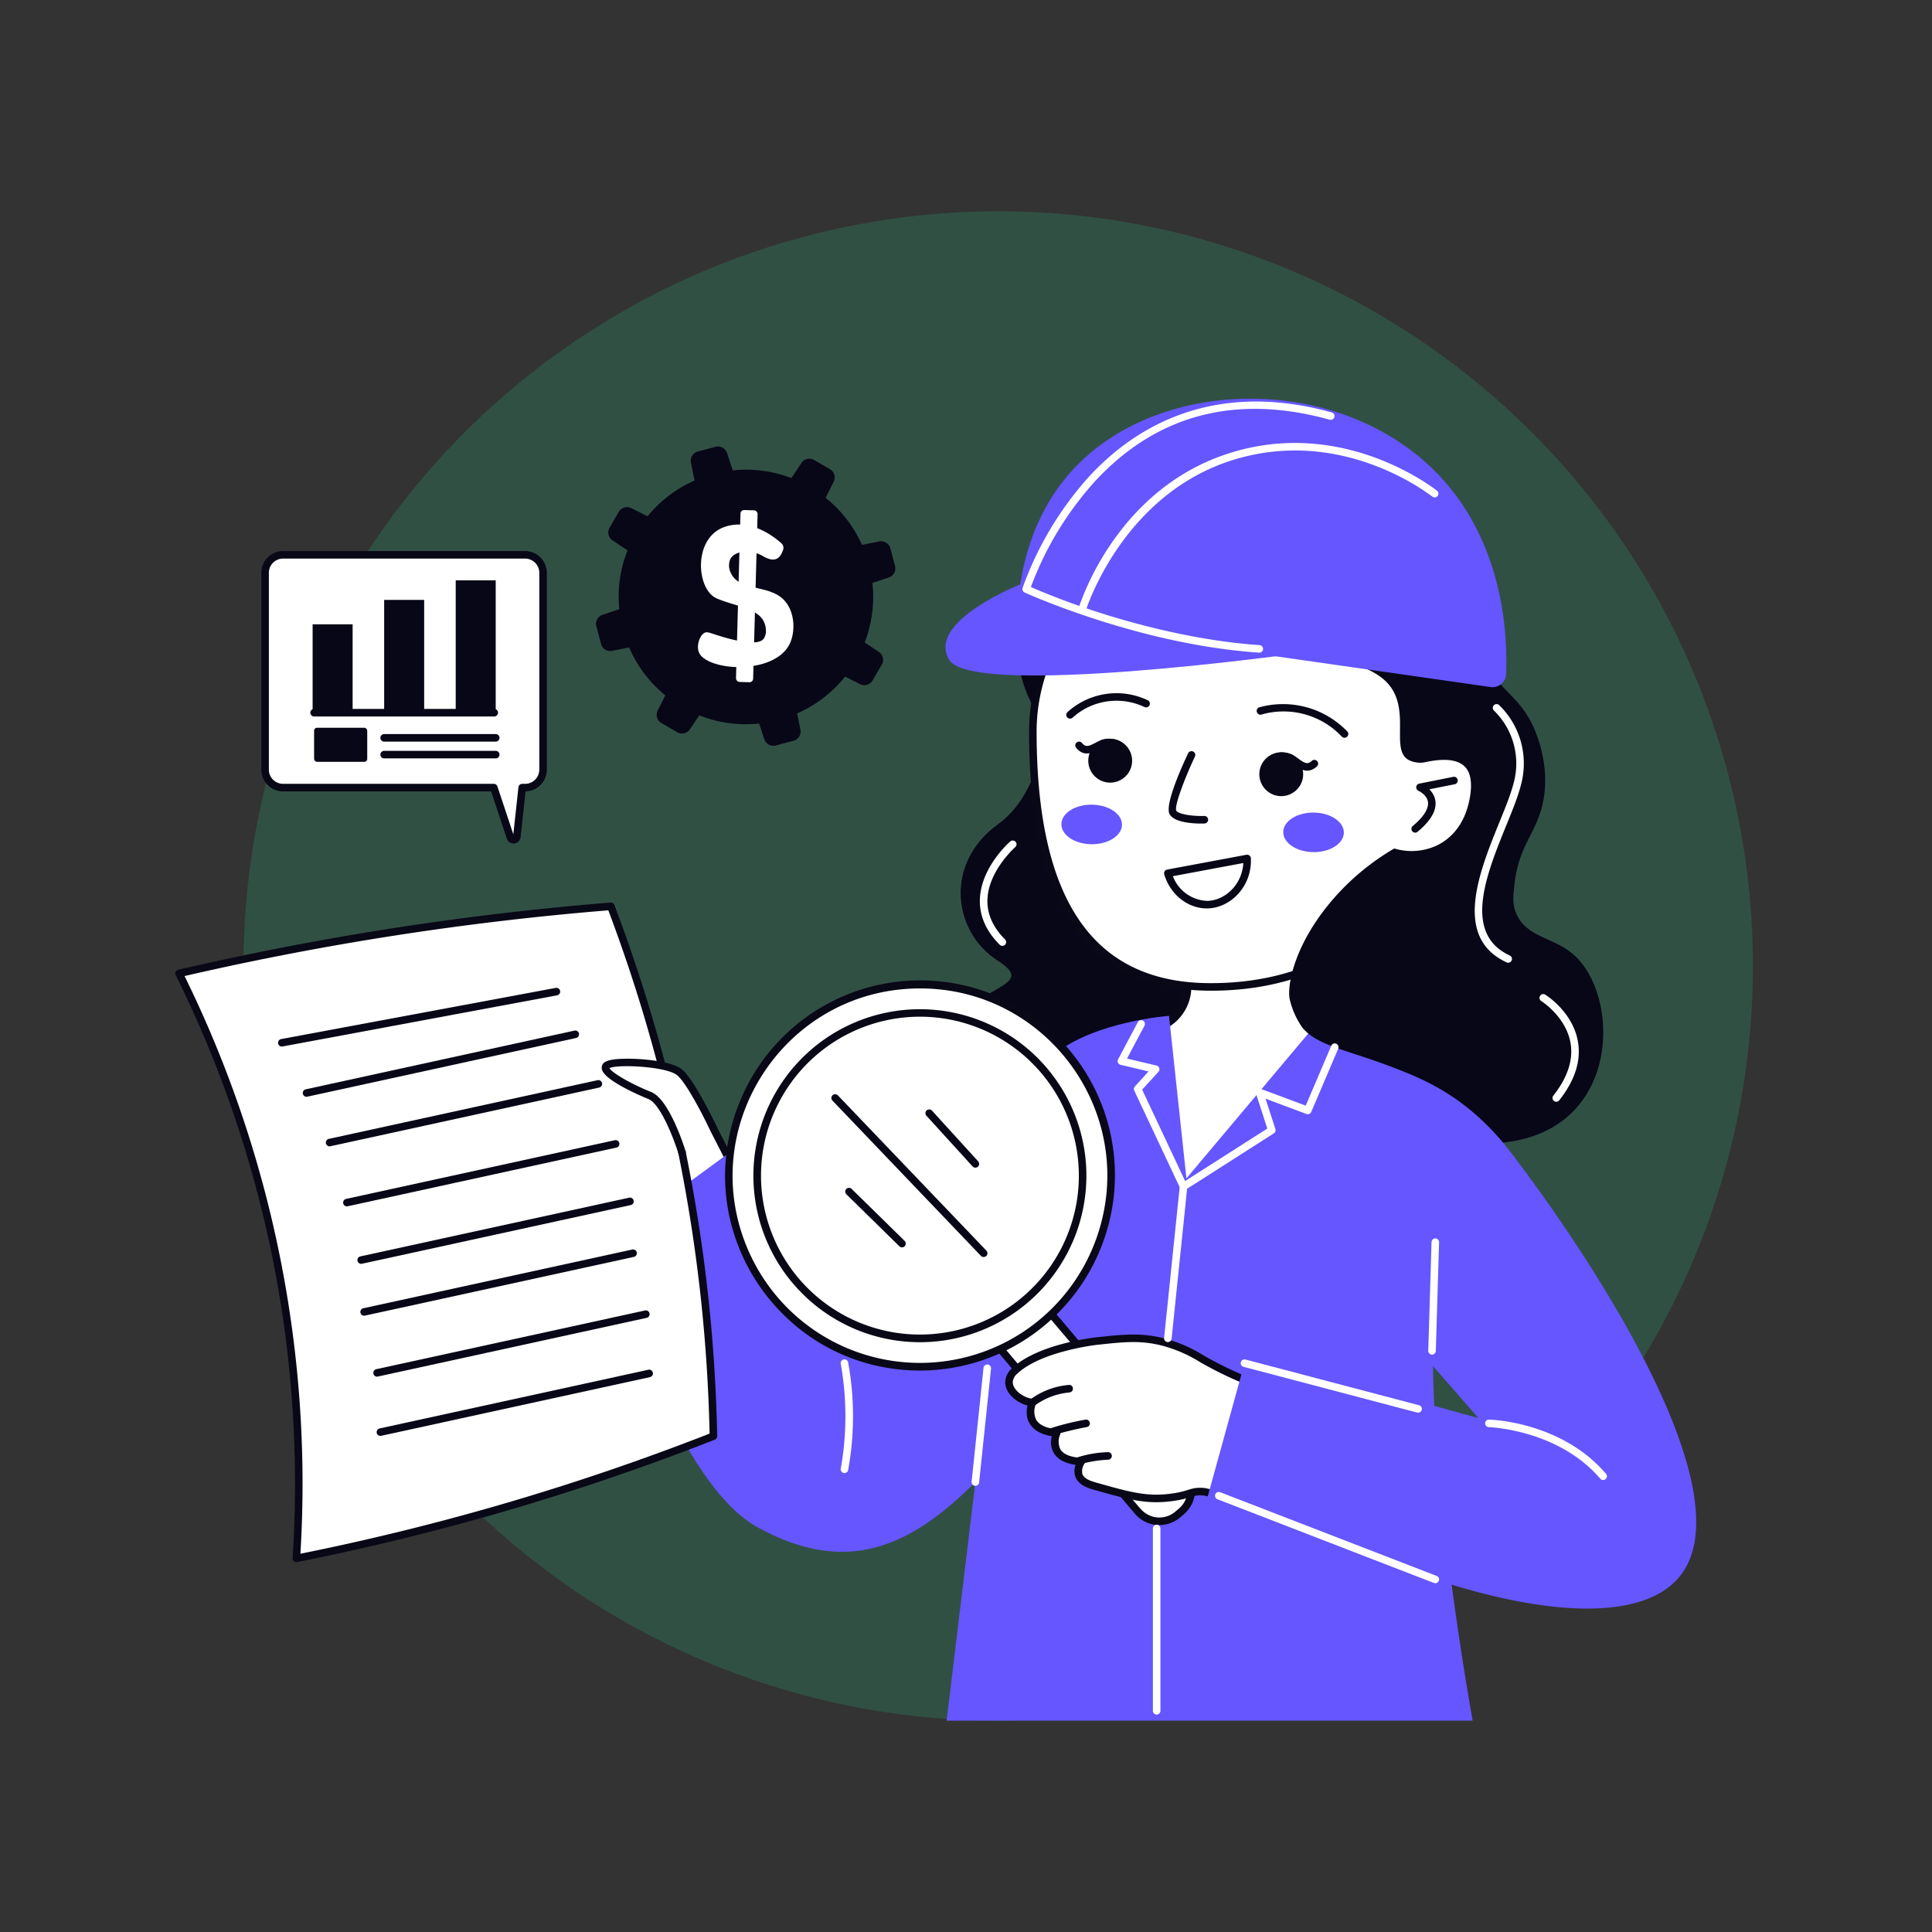 <?xml version="1.0"?><svg height="512" viewBox="0 0 512 512" width="512" xmlns="http://www.w3.org/2000/svg"><rect x="0" y="0" width="512" height="512" fill="#333333" stroke="none"/><title/><g><g opacity="0.2"><circle cx="264.542" cy="256" fill="#26C485" r="200" transform="translate(-103.537 262.04) rotate(-45)"/></g><g><path d="M277.336,184.7s1.231,23.536-12.925,33.787-12,28.407,0,36.1-9.232,5.847-16.31,23.388-2.77,27.427-2.77,27.427h74.445l5.566-48.353-25.317-82.165Z" fill="#080717"/><g><path d="M323.014,271.334c-10.59-1.22-25.647-1.126-39.7,6.79-16.174,9.112-18.657,21.084-62.932,82.137q-16.977-33.168-33.952-66.336l-30.3,5.745c8.04,63.965,35.091,108.188,63.977,110.213,20.217,1.417,37.8-18.084,53.278-35.258C307.414,336.886,318.716,294.842,323.014,271.334Z" fill="#fff"/><path d="M220.044,410.881c-30.258-2.121-56.945-47.8-64.9-111.086a1,1,0,0,1,.805-1.107l30.3-5.746a1,1,0,0,1,1.077.527l33.209,64.885c43.585-60.236,45.958-71.9,62.293-81.1,11.3-6.364,24.86-8.693,40.3-6.912a1,1,0,0,1,.869,1.173c-7.273,39.777-24.516,75.664-49.862,103.781C259.66,391.353,241.237,412.364,220.044,410.881Zm-62.8-110.4c3.934,30.512,12.2,57.128,23.922,77.019,11.36,19.274,25.216,30.421,39.015,31.389,19.7,1.375,37.122-17.909,52.464-34.931,24.873-27.591,41.869-62.754,49.186-101.744-14.577-1.506-27.362.776-38.027,6.784-15.927,8.974-18.412,20.9-62.614,81.853a1,1,0,0,1-1.7-.131l-33.61-65.67Z" fill="#090817"/></g><g><path d="M377.559,343.155c1.238-26.482,3.943-39.427-5.223-51.712a45.767,45.767,0,0,0-17.006-13.425,15.756,15.756,0,0,1-8.828-14.211V234.379H314.718v27.172a11.374,11.374,0,0,1-8.916,11.128c-10.6,2.315-20.2,6.949-26.964,14.063-10.176,10.707-11.207,24.139-12.536,40.743-2.339,29.232-5.609,68.372-10.577,123.532l128.1.783A536.122,536.122,0,0,1,377.559,343.155Z" fill="#fff"/><path d="M383.827,452.8c-1.384,0,15.768.1-128.107-.783a1,1,0,0,1-.991-1.09c4.9-54.438,7.506-85.7,10.6-123.751,1.35-16.877,2.416-30.208,12.789-41.122,6.554-6.895,16.055-11.858,27.476-14.352a10.429,10.429,0,0,0,8.13-10.151V234.379a1,1,0,0,1,1-1H346.5a1,1,0,0,1,1,1v29.428a14.819,14.819,0,0,0,8.263,13.311,46.4,46.4,0,0,1,17.373,13.728c9.5,12.733,6.619,26.68,5.421,52.355h0a539.61,539.61,0,0,0,6.256,108.444A1,1,0,0,1,383.827,452.8Zm-127.008-2.777,125.839.77a541.085,541.085,0,0,1-6.1-107.686c1.24-26.519,3.9-39.1-5.027-51.066A44.44,44.44,0,0,0,354.9,278.919a16.83,16.83,0,0,1-9.394-15.112V235.379H315.719v26.172a12.438,12.438,0,0,1-9.7,12.1c-11.028,2.409-20.175,7.173-26.453,13.777-9.884,10.4-10.926,23.421-12.245,39.9C265.175,355.186,260.2,412.51,256.819,450.023Z" fill="#090817"/></g><path d="M309.8,269.212s-19.234,1.378-30.158,10-59.008,76.856-59.008,76.856L193.4,305.4l-32.945,24.118s16.789,62.316,40.331,75.241,40.39,5.309,57.7-12L250.871,456h139.4s-12.893-70.625-10.139-108.476-9.143-64.337-13.119-67.866-17.67-8.9-17.67-8.9l-34.928,41.527Q312.11,290.749,309.8,269.212Z" fill="#6556ff"/><path d="M338.649,308.087c-1.175-11.693,2.924-28.47,13.543-31.881,7.171-2.3,14.315,1.667,22.78,6.37a74.89,74.89,0,0,1,19.918,16.018c11.353,13.186,71.43,93.932,50.062,119.4-15.446,18.407-71.456,5.559-133.718-32.385q5.622-14.495,11.243-28.989l69.34,19.195q-16-18.3-32.008-36.6C357.354,337.739,340.577,327.284,338.649,308.087Z" fill="#6556ff"/><g><g><rect fill="#fff" height="16.286" rx="7.503" transform="translate(381.589 -87.054) rotate(49.746)" width="86.349" x="241.507" y="359.874"/><path d="M300.754,401.148l-46.1-54.447a8.5,8.5,0,0,1,.994-11.983l.977-.827a8.512,8.512,0,0,1,11.983.994l46.1,54.447a8.5,8.5,0,0,1-.994,11.985l-.978.827A8.5,8.5,0,0,1,300.754,401.148Zm-38.646-67.272c-2.558,0-3.9,1.291-5.167,2.367a6.5,6.5,0,0,0-.761,9.165c47.954,56.637,46,54.447,46.1,54.447a6.5,6.5,0,0,0,9.164.762l.978-.827a6.511,6.511,0,0,0,.76-9.165l-46.1-54.447A6.472,6.472,0,0,0,262.108,333.876Z" fill="#090817"/></g><g><circle cx="243.801" cy="311.564" fill="#fff" r="50.615"/><path d="M243.833,363.207c-35.868,0-60.707-35.634-48.571-69.193a51.615,51.615,0,1,1,97.079,35.1h0A51.637,51.637,0,0,1,243.833,363.207Zm.018-101.261c-36.387,0-60.366,37.848-44.972,70.682a49.615,49.615,0,0,0,91.581-4.192h0C302.193,295.988,278.019,261.946,243.851,261.946Z" fill="#090817"/></g><g><circle cx="243.801" cy="311.564" fill="#fff" r="43.109"/><path d="M243.829,355.7a44.123,44.123,0,1,1,41.452-29.134A44.111,44.111,0,0,1,243.829,355.7Zm-.054-86.262A42.118,42.118,0,1,0,283.4,325.883h0A42.135,42.135,0,0,0,243.775,269.434Z" fill="#090817"/></g></g><g><path d="M189.066,380.6a649.621,649.621,0,0,1-110.53,32.39A304.1,304.1,0,0,0,47.458,257.973a783.123,783.123,0,0,1,114.425-17.785A419.517,419.517,0,0,1,189.066,380.6Z" fill="#fff"/><path d="M77.538,412.924A303.11,303.11,0,0,0,46.562,258.417,1,1,0,0,1,47.231,257,785.032,785.032,0,0,1,161.8,239.19a1,1,0,0,1,1.014.643,420.642,420.642,0,0,1,27.248,140.744,1,1,0,0,1-.634.951,651.258,651.258,0,0,1-110.7,32.441A1,1,0,0,1,77.538,412.924ZM48.913,258.662a305.093,305.093,0,0,1,30.7,153.091,649.512,649.512,0,0,0,108.436-31.832,418.672,418.672,0,0,0-26.837-138.676A782.984,782.984,0,0,0,48.913,258.662Z" fill="#090817"/></g><g><path d="M189.066,299.068s-5.776-12.325-9.041-14.937-18.282-3.395-19.457-1.567,7.182,5.975,11.622,7.754,8.553,15.085,8.553,15.085" fill="#fff"/><path d="M180.743,306.4a1,1,0,0,1-.955-.7c-1.106-3.575-4.693-13.139-7.97-14.451-.459-.185-11.255-4.542-12.266-7.712a1.755,1.755,0,0,1,.176-1.513c.383-.6,1.182-.966,2.589-1.2,4.257-.7,15.193.013,18.333,2.525,3.408,2.725,9.081,14.782,9.321,15.295a1,1,0,0,1-1.811.847c-1.579-3.369-6.231-12.558-8.76-14.58-2.892-2.313-15.79-2.924-17.887-1.843.607,1.147,5.332,4.03,11.049,6.321,4.746,1.9,8.7,14.308,9.136,15.717A1,1,0,0,1,180.743,306.4Z" fill="#090817"/></g><path d="M74.7,277.344a1,1,0,0,1-.182-1.984l72.746-13.555a1,1,0,1,1,.367,1.966C71.141,278.025,74.85,277.344,74.7,277.344Z" fill="#080717"/><path d="M81.235,290.657a1,1,0,0,1-.213-1.976l71.247-15.563a1,1,0,0,1,.427,1.953C78.156,291.353,81.4,290.657,81.235,290.657Z" fill="#080717"/><path d="M87.351,303.792a1,1,0,0,1-.213-1.977l71.246-15.561a1,1,0,0,1,.428,1.953C84.271,304.488,87.518,303.792,87.351,303.792Z" fill="#080717"/><path d="M91.932,319.7a1,1,0,0,1-.213-1.976l71.246-15.563a1,1,0,0,1,.428,1.953C88.853,320.392,92.1,319.7,91.932,319.7Z" fill="#080717"/><path d="M95.723,334.932a1,1,0,0,1-.213-1.977l71.245-15.562a1,1,0,0,1,.428,1.953C92.643,335.628,95.89,334.932,95.723,334.932Z" fill="#080717"/><path d="M96.5,348.68a1,1,0,0,1-.213-1.977l71.245-15.561a1,1,0,1,1,.428,1.953C93.419,349.376,96.666,348.68,96.5,348.68Z" fill="#080717"/><path d="M99.929,364.824a1,1,0,0,1-.213-1.976l71.246-15.563a1,1,0,0,1,.428,1.953C96.85,365.52,100.1,364.824,99.929,364.824Z" fill="#080717"/><path d="M100.815,380.528a1,1,0,0,1-.212-1.976l71.246-15.562a1,1,0,0,1,.427,1.953C97.736,381.224,100.983,380.528,100.815,380.528Z" fill="#080717"/><g><path d="M345.656,370.687a98.011,98.011,0,0,1-24.823-9.289c-4.345-2.368-7.319-4.458-12.767-5.8-5.9-1.452-10.383-.964-17.449-.195,0,0-15.083,1.641-21.732,7.923-3.895,3.679.738,7.94,4.7,8.386,0,0-3.164,7.121,6.438,8.063,0,0-3.17,7.039,6.539,7.565a4.425,4.425,0,0,0-.647,3.643c.648,1.776,2.826,2.457,4.387,2.9,8.982,2.534,13.473,3.8,20.009,2.962,5.392-.692,5.172-1.769,8.607-1.529,2.65.186,12.905,4.445,12.669,4.445A52.48,52.48,0,0,0,345.656,370.687Z" fill="#fff"/><path d="M331.188,400.676c-9.3-4.057-12.319-4.363-12.348-4.364-3.1-.218-3.037.835-8.4,1.523-6.739.859-11.306-.425-20.407-2.991-1.469-.415-4.2-1.187-5.054-3.518a4.656,4.656,0,0,1,.058-3.126c-5.3-.729-7.151-3.887-6.317-7.589-5.47-.919-7.315-4.3-6.42-8.128-3.168-.837-6.135-3.525-5.89-6.536a5.21,5.21,0,0,1,1.79-3.347c6.816-6.44,21.682-8.123,22.311-8.192,7.067-.768,11.729-1.274,17.8.22a38.221,38.221,0,0,1,10.68,4.591,97,97,0,0,0,26.9,10.494,1,1,0,0,1,.762,1.118,53.417,53.417,0,0,1-14.337,29.62A1,1,0,0,1,331.188,400.676Zm-12.2-6.36c.125.009,3.1.257,12.356,4.246a51.348,51.348,0,0,0,13.183-27.117A98.62,98.62,0,0,1,318,360.959a36.64,36.64,0,0,0-10.173-4.39c-5.725-1.41-10-.943-17.094-.173-.154.016-14.836,1.681-21.161,7.657a3.3,3.3,0,0,0-1.169,2.057c-.174,2.142,2.766,4.324,5.3,4.608a1,1,0,0,1,.8,1.4,5.086,5.086,0,0,0,.089,4.118c.828,1.41,2.689,2.265,5.532,2.544a1,1,0,0,1,.815,1.407,4.722,4.722,0,0,0,.075,3.9c.823,1.34,2.709,2.1,5.6,2.257a1,1,0,0,1,.762,1.577,3.447,3.447,0,0,0-.523,2.722c.462,1.263,2.162,1.838,3.719,2.277,8.841,2.5,13.278,3.748,19.611,2.933C315.379,395.185,315.351,394.065,318.988,394.316Z" fill="#090817"/></g><polygon fill="#6556ff" points="350.115 366.835 329.804 361.255 319.776 397.607 344.345 407.07 350.115 366.835"/><g><path d="M386.6,199.632c.946-40.675-40.121-68.329-77.145-53.217-21.523,5.872-35.754,25.755-35.744,47.527.013,31.261,6.837,67.29,46.563,67.6,34.705.273,51.349-20.519,58.244-33.122a15.01,15.01,0,1,0,8.082-28.791Z" fill="#fff"/><path d="M320.954,262.548c-37.9,0-48.223-30.77-48.24-68.606-.01-22.25,14.848-42.559,36.423-48.476,37.392-15.216,78.5,12.416,78.5,52.829,0,.179,0,.356-.008.534a16.012,16.012,0,1,1-8.641,30.816C371.85,242.311,355.093,262.546,320.954,262.548Zm9.656-119.277a54.667,54.667,0,0,0-20.889,4.109c-20.621,5.608-35.017,25.076-35.007,46.562.019,44.576,14.926,66.362,45.571,66.6,34.2.254,50.634-20.311,57.36-32.6a1,1,0,0,1,1.23-.456,14.01,14.01,0,1,0,7.545-26.872,1,1,0,0,1-.816-1C386.526,168.609,361.208,143.271,330.61,143.271Z" fill="#090817"/></g><path d="M356.306,195.516a1,1,0,0,1-.71-.3,21.223,21.223,0,0,0-21.235-5.873,1,1,0,0,1-.649-1.892,23.636,23.636,0,0,1,23.3,6.357A1,1,0,0,1,356.306,195.516Z" fill="#080717"/><g><path d="M341.549,201.744a4.224,4.224,0,0,0-3.442.011,1,1,0,0,1-.866-1.8,6.181,6.181,0,0,1,5.271.039,14.167,14.167,0,0,1,1.539,1.029c1.746,1.281,2.455,1.634,3.585.62a1,1,0,1,1,1.338,1.486C345.908,205.888,343.378,202.748,341.549,201.744Z" fill="#080717"/><circle cx="339.543" cy="205.178" fill="#080717" r="5.811"/></g><path d="M283.572,190.448a1,1,0,0,1-.672-1.741,19.326,19.326,0,0,1,21.223-3.155,1,1,0,1,1-.853,1.808,17.322,17.322,0,0,0-19.026,2.829A1,1,0,0,1,283.572,190.448Z" fill="#080717"/><g><path d="M285.189,198.17a1,1,0,0,1,1.545-1.272c.966,1.175,1.722.926,3.634-.081a14.353,14.353,0,0,1,1.676-.791,6.188,6.188,0,0,1,5.219.744,1,1,0,0,1-1.124,1.654,4.226,4.226,0,0,0-3.4-.521C290.75,198.635,287.811,201.351,285.189,198.17Z" fill="#080717"/><circle cx="294.212" cy="201.597" fill="#080717" r="5.811"/></g><path d="M309.972,215.792c-1.358-2.374,2.968-12.09,4.891-16.157a1,1,0,1,1,1.809.855c-2.808,5.94-5.471,13.111-4.958,14.32.558.975,4.3,1.531,7.42,1.43a.985.985,0,0,1,1.031.967,1,1,0,0,1-.967,1.031C316.582,218.324,311.274,218.067,309.972,215.792Z" fill="#080717"/><ellipse cx="348.107" cy="220.583" fill="#6556ff" rx="5.241" ry="8.028" transform="translate(123.768 566.282) rotate(-89.38)"/><ellipse cx="289.307" cy="218.488" fill="#6556ff" rx="5.241" ry="8.028" transform="translate(67.7 505.412) rotate(-89.38)"/><path d="M273.714,187.075a34.993,34.993,0,0,1,44.32-48.888c20.893-13.713,47.281-11.233,62.393,1.616,3.3,2.808,12.215,10.387,13.54,21.541.683,5.753-1.289,7.093,0,12.618,2.064,8.843,8.04,9.356,12.309,18.464.687,1.463,4.977,10.938,2.388,21.258-1.884,7.513-6.173,10.527-7.311,20.695-.343,3.061-.536,4.98.307,7.284,2.414,6.6,9.757,6.619,15.079,11.078,12.811,10.734,13.115,46.808-18.414,50.051-10.388-12.286-20.606-16.569-27.9-19.431-13.261-5.2-20.906-6.012-25.155-10.862a21.518,21.518,0,0,1-3.464-7.6c-.748-3.209.788-13.189,9.694-24.465a64.281,64.281,0,0,1,18-15.579,15.854,15.854,0,0,0,11.54-.923c6.1-3.089,7.687-9.179,8.078-10.683.441-1.693,1.715-7.271-.817-9.966-2.212-2.353-6.391-2.161-10.261-1.372a6.756,6.756,0,0,1-4.767-.524c-4.134-2.331-.8-10.088-3.311-16.684-3.878-10.2-18.272-8.086-33-19.741A53.373,53.373,0,0,1,323.8,149.5C299.13,147.97,279.4,164.273,273.714,187.075Z" fill="#080717"/><path d="M375.042,220.66a1,1,0,0,1-.642-1.767c2.886-2.412,4.277-4.619,4.02-6.383-.279-1.925-2.483-2.928-2.506-2.938a1,1,0,0,1,.2-1.9l9-1.8a1,1,0,1,1,.393,1.961l-6.723,1.348a5.34,5.34,0,0,1,1.613,3.044c.367,2.523-1.22,5.284-4.717,8.2A1,1,0,0,1,375.042,220.66Z" fill="#080717"/><path d="M272.8,164.585l122.213,17.488a3.6,3.6,0,0,0,4.108-3.414c.445-10.42-.539-36.406-19.929-54.858-26.017-24.758-72.5-23.9-95.09.923-11.048,12.139-13.734,27.1-14.385,36.055A3.592,3.592,0,0,0,272.8,164.585Z" fill="#6556ff"/><path d="M270.389,154.875s-25.058,9.854-18.826,20.01,91.427-1.616,91.427-1.616Z" fill="#6556ff"/><path d="M333.663,172.959c-19.933-1.352-39.1-7.133-51.663-11.744-6.448-2.366-10.426-4.174-10.465-4.192a1,1,0,0,1-.539-1.211,88.45,88.45,0,0,1,17.723-29.623c11.647-12.584,32.238-25.731,64.2-16.892a1,1,0,0,1-.533,1.928c-24.877-6.879-45.806-1.388-62.2,16.323a86.887,86.887,0,0,0-16.993,28.021c17.1,7.431,40.284,14.017,60.6,15.394a1,1,0,1,1-.135,2Z" fill="#fff"/><path d="M286.722,162.729a1,1,0,0,1-.958-1.287c.42-1.4,10.673-34.427,44.037-42.461,26.3-6.329,47.08,8.072,50.979,11.024a1,1,0,1,1-1.207,1.594c-3.773-2.856-23.886-16.8-49.3-10.672-32.258,7.765-42.491,40.758-42.59,41.09A1,1,0,0,1,286.722,162.729Z" fill="#fff"/><path d="M319.805,240.739c-5.067,0-9.693-3.7-11.27-9.024a1,1,0,0,1,.776-1.268l21-3.924a1,1,0,0,1,1.183.938C331.84,234.945,326.022,240.739,319.805,240.739Zm-8.982-8.54a10.137,10.137,0,0,0,9.049,6.54c4.727-.036,9.313-4.284,9.622-10.027Z" fill="#080717"/><path d="M379.505,358.986a1,1,0,0,1-1-1.03l.868-28.788a1,1,0,1,1,2,.061l-.868,28.788A1,1,0,0,1,379.505,358.986Z" fill="#fff"/><path d="M380.372,419.571c-.288,0,3.283,1.342-57.718-22.247a1,1,0,1,1,.721-1.865l57.357,22.18A1,1,0,0,1,380.372,419.571Z" fill="#fff"/><path d="M375.812,374.373c-.2,0,3.052.838-46.262-12.151a1,1,0,0,1,.51-1.934l46.005,12.118A1,1,0,0,1,375.812,374.373Z" fill="#fff"/><path d="M424.853,392.222a1,1,0,0,1-.76-.35c-11.146-13.03-29.353-13.655-29.535-13.66a1,1,0,0,1-.974-1.025.976.976,0,0,1,1.024-.975c.782.019,19.268.639,31,14.359A1,1,0,0,1,424.853,392.222Z" fill="#fff"/><path d="M223.791,390.376a1,1,0,0,1-.985-1.174,78.858,78.858,0,0,0,.008-27.729,1,1,0,0,1,1.952-.436,79.478,79.478,0,0,1,.008,28.513A1,1,0,0,1,223.791,390.376Z" fill="#fff"/><path d="M258.488,393.761a1,1,0,0,1-1-1.105l3.154-30.154a.982.982,0,0,1,1.1-.89,1,1,0,0,1,.89,1.1l-3.155,30.154A1,1,0,0,1,258.488,393.761Z" fill="#fff"/><path d="M313.648,315.442a1,1,0,0,1-.905-.574l-12.155-25.849a1,1,0,0,1,.166-1.1l3.626-3.977-7.426-1.762a1,1,0,0,1-.652-1.443l5.231-9.847a1,1,0,0,1,1.766.939l-4.624,8.7,7.819,1.856a1,1,0,0,1,.508,1.646l-4.319,4.737,11.386,24.215,21.778-13.9-2.993-9.267a1,1,0,0,1,1.3-1.244l11.877,4.435,6.771-15.881a1,1,0,1,1,1.84.785l-7.146,16.76a1,1,0,0,1-1.269.544l-10.835-4.046,2.6,8.034a1,1,0,0,1-.413,1.15C312.51,316.355,314.079,315.442,313.648,315.442Z" fill="#fff"/><path d="M309.5,355.664a1,1,0,0,1-1-1.1l4.154-40.222a1,1,0,0,1,1.991.205l-4.155,40.222A1,1,0,0,1,309.5,355.664Z" fill="#fff"/><path d="M306.525,454.384a1,1,0,0,1-1-1V405.07a1,1,0,0,1,2,0v48.314A1,1,0,0,1,306.525,454.384Z" fill="#fff"/><path d="M265.642,250.664a1,1,0,0,1-.707-.293c-3.644-3.642-5.411-7.707-5.253-12.078.305-8.5,7.757-15.046,8.075-15.32a1,1,0,0,1,1.309,1.511c-.071.062-7.118,6.267-7.386,13.891-.134,3.79,1.437,7.351,4.669,10.582A1,1,0,0,1,265.642,250.664Z" fill="#fff"/><path d="M399.684,255.126a.987.987,0,0,1-.418-.092c-18.6-8.582-1.109-35.327,1.884-47.613a19.548,19.548,0,0,0-5.223-19.1,1,1,0,0,1,1.311-1.509,21.544,21.544,0,0,1,5.856,21.084c-3.062,12.555-19.62,37.648-2.99,45.322A1,1,0,0,1,399.684,255.126Z" fill="#fff"/><path d="M412.43,291.978a1,1,0,0,1-.784-1.62c3.805-4.824,5.336-9.533,4.551-14-1.223-6.956-7.69-11.035-7.755-11.076a1,1,0,0,1,1.053-1.7c.3.184,7.3,4.6,8.672,12.43.888,5.047-.778,10.29-4.951,15.581A1,1,0,0,1,412.43,291.978Z" fill="#fff"/><path d="M239.036,330.559a.991.991,0,0,1-.7-.287L224.32,316.524a1,1,0,1,1,1.4-1.427l14.015,13.748A1,1,0,0,1,239.036,330.559Z" fill="#080717"/><path d="M260.672,333.118a1,1,0,0,1-.723-.308l-39.344-41.141a1,1,0,0,1,1.446-1.383L261.4,331.427A1,1,0,0,1,260.672,333.118Z" fill="#080717"/><path d="M258.487,309.441a1,1,0,0,1-.739-.326l-12.232-13.429a1,1,0,1,1,1.478-1.348l12.233,13.43A1,1,0,0,1,258.487,309.441Z" fill="#080717"/><path d="M273.588,372.711a1,1,0,0,1-.636-1.772,20.047,20.047,0,0,1,10.3-3.918.972.972,0,0,1,1.08.912,1,1,0,0,1-.912,1.08,18.384,18.384,0,0,0-9.2,3.472A.988.988,0,0,1,273.588,372.711Z" fill="#080717"/><path d="M278.462,380.547a1,1,0,0,1-.316-1.948,65.815,65.815,0,0,1,9.508-2.376,1,1,0,1,1,.289,1.978A83.438,83.438,0,0,0,278.462,380.547Z" fill="#080717"/><path d="M285.566,388.256a1,1,0,0,1-.328-1.944,29.092,29.092,0,0,1,8.408-1.475,1,1,0,0,1,0,2A31.992,31.992,0,0,0,285.566,388.256Z" fill="#080717"/><g><path d="M139.15,147.032H75.02a4.768,4.768,0,0,0-4.768,4.768v52.159a4.768,4.768,0,0,0,4.768,4.768h55.852l4.389,13.209a.88.88,0,0,0,1.71-.182l1.416-13.027h.763a4.768,4.768,0,0,0,4.768-4.768V151.8A4.768,4.768,0,0,0,139.15,147.032Z" fill="#fff"/><path d="M134.312,222.252l-4.162-12.525H75.02a5.774,5.774,0,0,1-5.768-5.768V151.8a5.774,5.774,0,0,1,5.768-5.768h64.129a5.775,5.775,0,0,1,5.769,5.768v52.159a5.775,5.775,0,0,1-5.634,5.766l-1.319,12.137A1.881,1.881,0,0,1,134.312,222.252ZM75.02,148.032a3.773,3.773,0,0,0-3.768,3.768v52.159a3.773,3.773,0,0,0,3.768,3.768h55.852a1,1,0,0,1,.949.684l4.215,12.688,1.357-12.481a1,1,0,0,1,.994-.891h.762a3.773,3.773,0,0,0,3.769-3.768V151.8a3.773,3.773,0,0,0-3.769-3.768Z" fill="#090817"/></g><path d="M130.979,189.873H83.238a1,1,0,0,1,0-2h47.741a1,1,0,0,1,0,2Z" fill="#080717"/><rect fill="#080717" height="23.647" width="10.601" x="82.848" y="165.449"/><rect fill="#080717" height="30.117" width="10.601" x="101.808" y="158.98"/><rect fill="#080717" height="35.304" width="10.601" x="120.769" y="153.793"/><rect fill="#080717" height="9.035" rx="0.761" width="14.082" x="83.239" y="192.861"/><path d="M131.37,196.538H101.809a1,1,0,1,1,0-2H131.37a1,1,0,0,1,0,2Z" fill="#080717"/><path d="M131.37,200.983H101.809a1,1,0,0,1,0-2H131.37a1,1,0,0,1,0,2Z" fill="#080717"/><g><path d="M237.193,150c-1.325-5-1.266-5.123-1.8-5.718a2.528,2.528,0,0,0-2.374-.8l-4.584.914a33.59,33.59,0,0,0-9.632-12.468l2.136-4.272a2.5,2.5,0,0,0-.37-2.8c-.4-.444-.4-.379-4.815-2.943a2.523,2.523,0,0,0-3.365.787l-2.664,3.991a33.483,33.483,0,0,0-15.526-2.036l-1.536-4.61a2.516,2.516,0,0,0-3.028-1.641l-4.7,1.246a2.522,2.522,0,0,0-1.823,2.934l.949,4.759a33.339,33.339,0,0,0-12.453,9.476l-4.324-2.163a2.526,2.526,0,0,0-3.3.983l-2.441,4.2a2.505,2.505,0,0,0,.3,2.939c.305.343.3.3,4.459,3.074a33.341,33.341,0,0,0-2.191,15.6l-4.435,1.478a2.521,2.521,0,0,0-1.634,3.045l1.241,4.683a2.523,2.523,0,0,0,2.932,1.823l4.514-.9a33.46,33.46,0,0,0,9.578,12.695l-2.017,4.032a2.513,2.513,0,0,0,1.023,3.326l4.162,2.417a2.521,2.521,0,0,0,3.366-.786l2.459-3.686a33.466,33.466,0,0,0,15.873,2.159c1.514,4.544,1.446,4.55,1.9,5.061a2.508,2.508,0,0,0,2.529.76l4.693-1.244a2.523,2.523,0,0,0,1.824-2.928l-.862-4.323a33.361,33.361,0,0,0,12.7-9.751l3.99,2a2.524,2.524,0,0,0,3.3-.986l2.439-4.2a2.521,2.521,0,0,0-.756-3.346l-3.781-2.523a33.349,33.349,0,0,0,2.046-15.77l4.361-1.453A2.526,2.526,0,0,0,237.193,150Z" fill="#080717"/><g><path d="M195.2,176.78c-4.773-.129-8.832-1.637-9.871-3.665-.908-1.774.033-4.692,1.38-5.408.595-.316,1.189-.084,2.652.4,2.873.943,11.334,3.586,13.058,1.116a3.812,3.812,0,0,0,.559-1.729c.171-6.3-7.189-6.384-13.04-8.911-5.387-2.326-6.348-15.8,1.88-18.865,5.342-1.99,10.978.469,15.261,4.253a1.637,1.637,0,0,1,.448,1.765c-.9,2.635-2.469,3.333-5.419,1.6-2.7-1.582-7.244-1.707-8.591.88a4.426,4.426,0,0,0,.078,3.451c2.218,5.26,10.239,3.038,14.285,7.472,2.877,3.154,2.928,8.494,1.325,11.632C206.83,175.423,200.176,176.915,195.2,176.78Z" fill="#fff"/><rect fill="#fff" height="45.574" rx="0.956" transform="translate(4.355 -5.306) rotate(1.553)" width="4.539" x="195.638" y="135.196"/></g></g></g></g></svg>